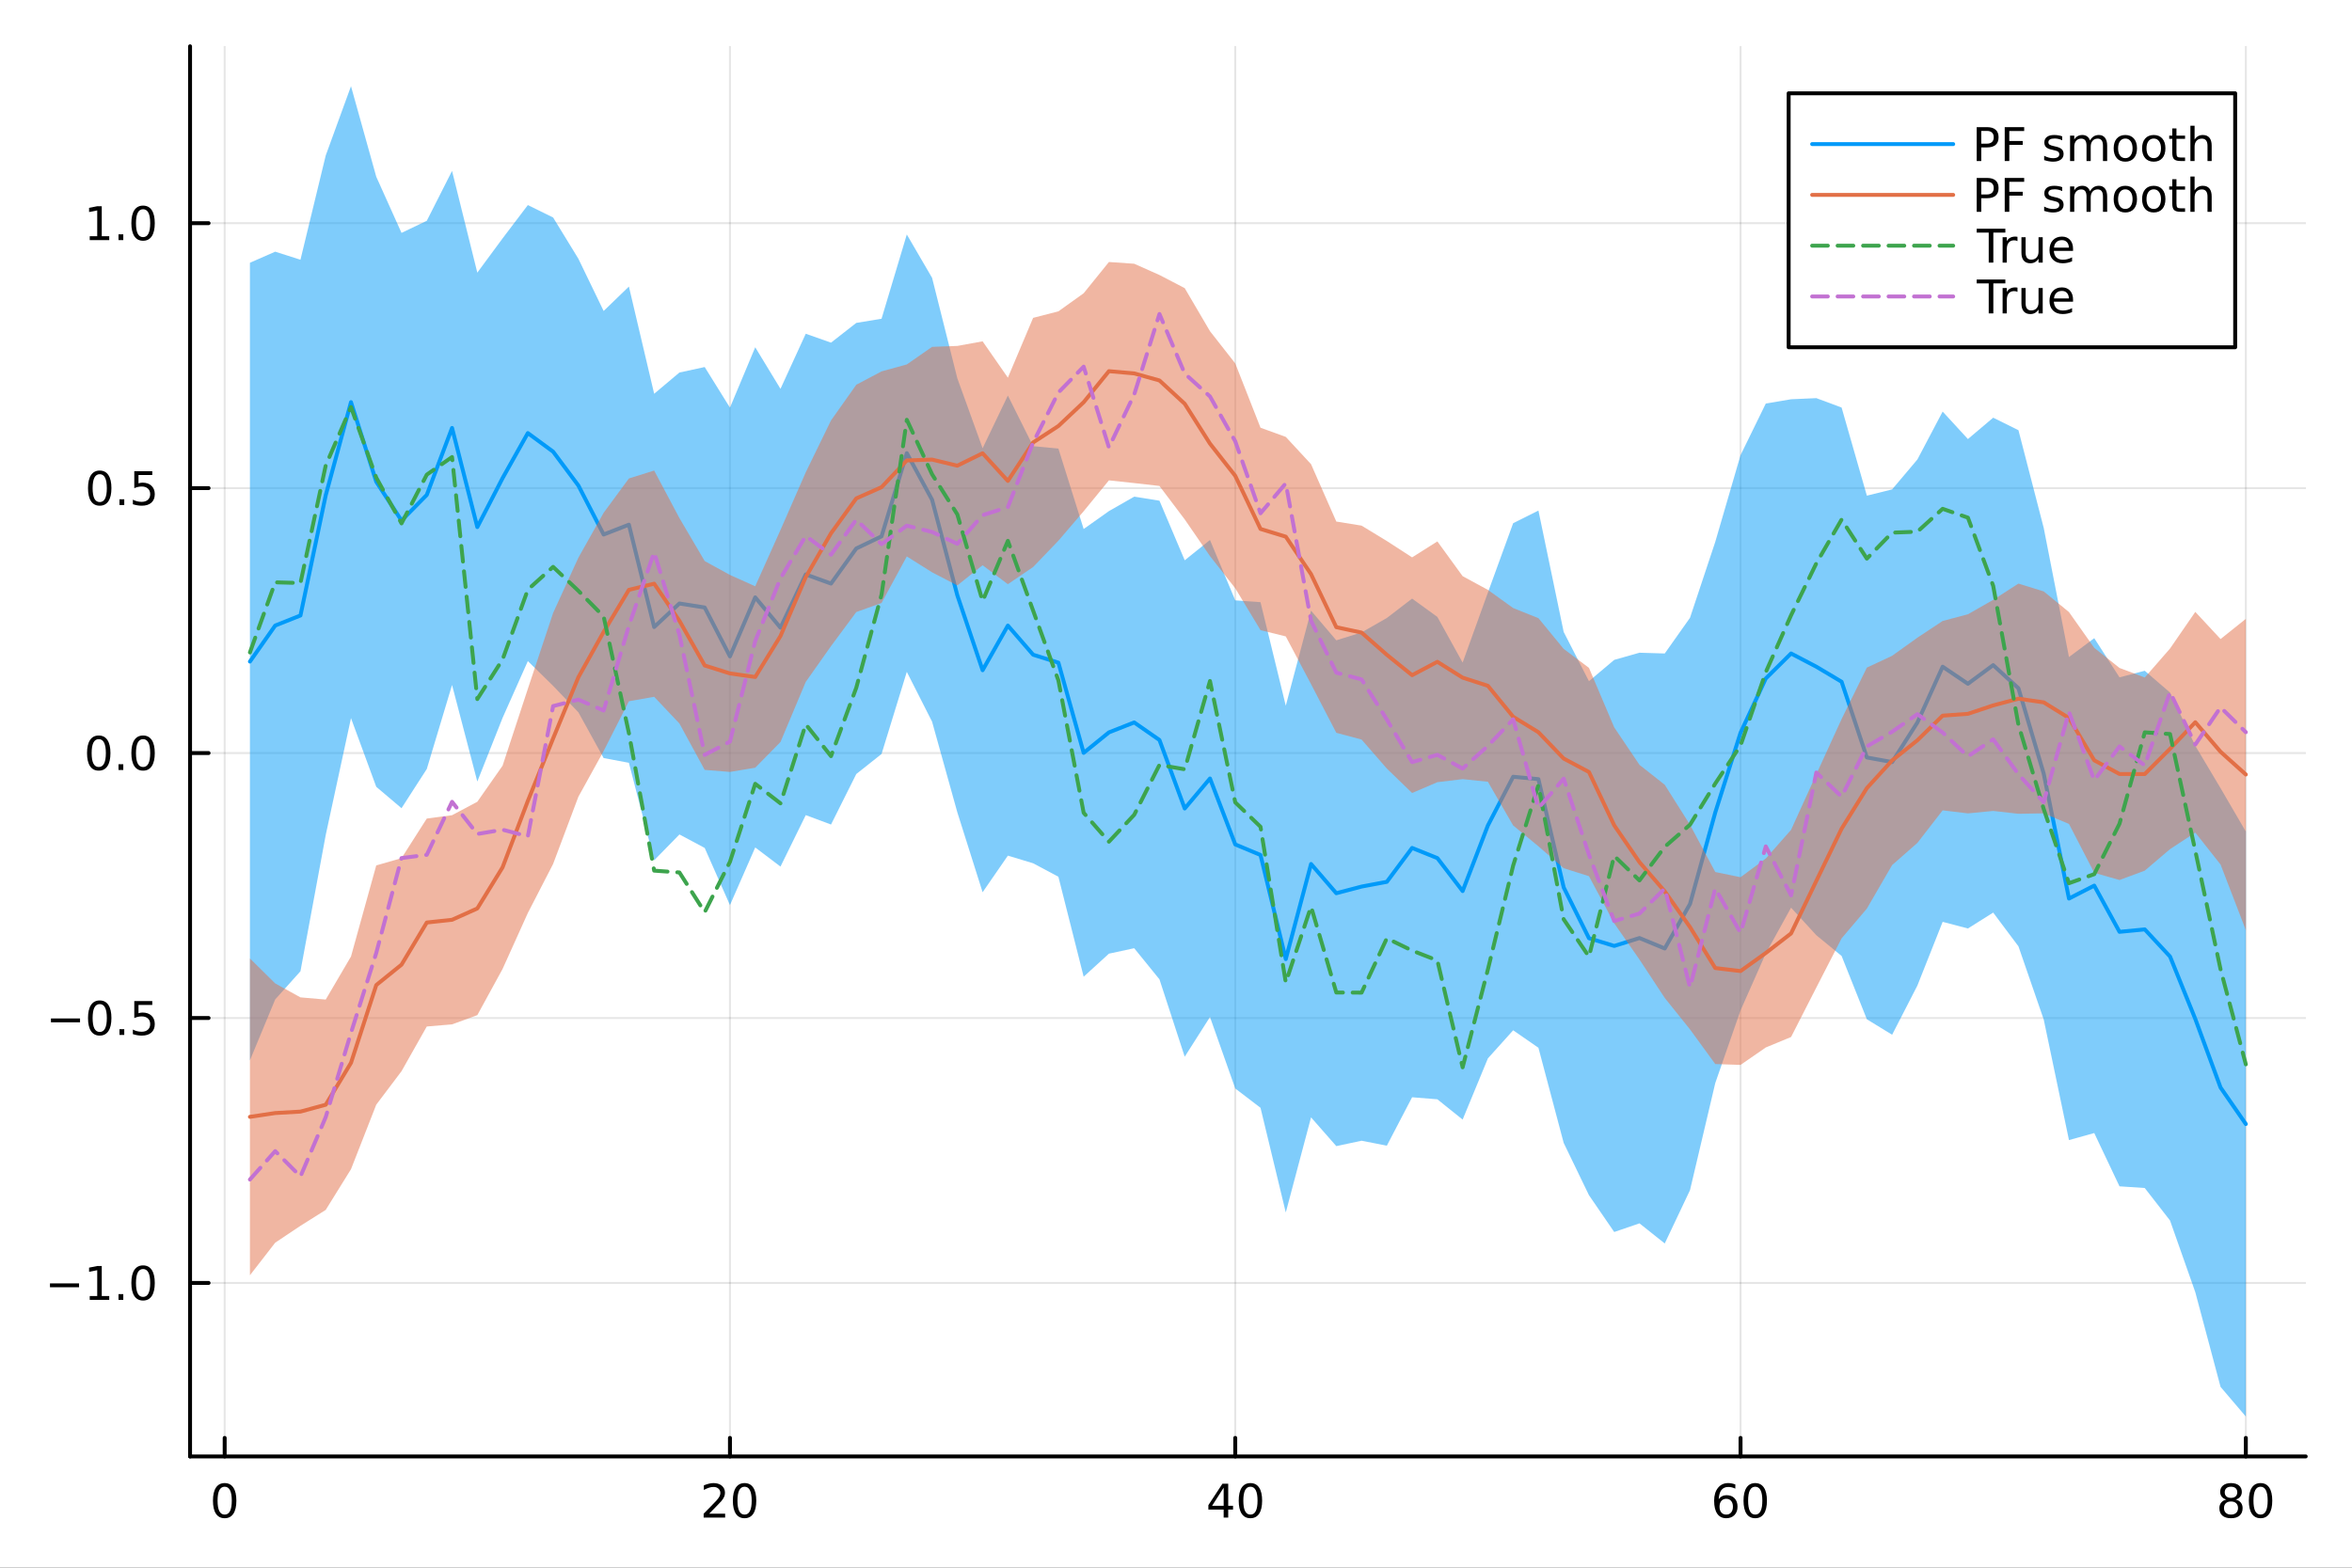 <?xml version="1.0" encoding="utf-8"?>
<svg xmlns="http://www.w3.org/2000/svg" xmlns:xlink="http://www.w3.org/1999/xlink" width="600" height="400" viewBox="0 0 2400 1600">
<rect x="0" y="0" width="2400" height="1600" fill="#333333" stroke="none"/>
<defs>
  <clipPath id="clip570">
    <rect x="0" y="0" width="2400" height="1600"/>
  </clipPath>
</defs>
<path clip-path="url(#clip570)" d="M0 1600 L2400 1600 L2400 0 L0 0  Z" fill="#ffffff" fill-rule="evenodd" fill-opacity="1"/>
<defs>
  <clipPath id="clip571">
    <rect x="480" y="0" width="1681" height="1600"/>
  </clipPath>
</defs>
<path clip-path="url(#clip570)" d="M193.936 1486.45 L2352.76 1486.45 L2352.76 47.244 L193.936 47.244  Z" fill="#ffffff" fill-rule="evenodd" fill-opacity="1"/>
<defs>
  <clipPath id="clip572">
    <rect x="193" y="47" width="2160" height="1440"/>
  </clipPath>
</defs>
<polyline clip-path="url(#clip572)" style="stroke:#000000; stroke-linecap:round; stroke-linejoin:round; stroke-width:2; stroke-opacity:0.1; fill:none" points="229.255,1486.45 229.255,47.244 "/>
<polyline clip-path="url(#clip572)" style="stroke:#000000; stroke-linecap:round; stroke-linejoin:round; stroke-width:2; stroke-opacity:0.1; fill:none" points="744.855,1486.45 744.855,47.244 "/>
<polyline clip-path="url(#clip572)" style="stroke:#000000; stroke-linecap:round; stroke-linejoin:round; stroke-width:2; stroke-opacity:0.1; fill:none" points="1260.46,1486.45 1260.46,47.244 "/>
<polyline clip-path="url(#clip572)" style="stroke:#000000; stroke-linecap:round; stroke-linejoin:round; stroke-width:2; stroke-opacity:0.1; fill:none" points="1776.06,1486.45 1776.06,47.244 "/>
<polyline clip-path="url(#clip572)" style="stroke:#000000; stroke-linecap:round; stroke-linejoin:round; stroke-width:2; stroke-opacity:0.1; fill:none" points="2291.66,1486.45 2291.66,47.244 "/>
<polyline clip-path="url(#clip572)" style="stroke:#000000; stroke-linecap:round; stroke-linejoin:round; stroke-width:2; stroke-opacity:0.1; fill:none" points="193.936,1309.39 2352.76,1309.39 "/>
<polyline clip-path="url(#clip572)" style="stroke:#000000; stroke-linecap:round; stroke-linejoin:round; stroke-width:2; stroke-opacity:0.1; fill:none" points="193.936,1038.99 2352.76,1038.99 "/>
<polyline clip-path="url(#clip572)" style="stroke:#000000; stroke-linecap:round; stroke-linejoin:round; stroke-width:2; stroke-opacity:0.1; fill:none" points="193.936,768.58 2352.76,768.58 "/>
<polyline clip-path="url(#clip572)" style="stroke:#000000; stroke-linecap:round; stroke-linejoin:round; stroke-width:2; stroke-opacity:0.1; fill:none" points="193.936,498.172 2352.76,498.172 "/>
<polyline clip-path="url(#clip572)" style="stroke:#000000; stroke-linecap:round; stroke-linejoin:round; stroke-width:2; stroke-opacity:0.1; fill:none" points="193.936,227.765 2352.76,227.765 "/>
<polyline clip-path="url(#clip570)" style="stroke:#000000; stroke-linecap:round; stroke-linejoin:round; stroke-width:4; stroke-opacity:1; fill:none" points="193.936,1486.45 2352.76,1486.45 "/>
<polyline clip-path="url(#clip570)" style="stroke:#000000; stroke-linecap:round; stroke-linejoin:round; stroke-width:4; stroke-opacity:1; fill:none" points="229.255,1486.45 229.255,1467.55 "/>
<polyline clip-path="url(#clip570)" style="stroke:#000000; stroke-linecap:round; stroke-linejoin:round; stroke-width:4; stroke-opacity:1; fill:none" points="744.855,1486.45 744.855,1467.55 "/>
<polyline clip-path="url(#clip570)" style="stroke:#000000; stroke-linecap:round; stroke-linejoin:round; stroke-width:4; stroke-opacity:1; fill:none" points="1260.46,1486.45 1260.46,1467.55 "/>
<polyline clip-path="url(#clip570)" style="stroke:#000000; stroke-linecap:round; stroke-linejoin:round; stroke-width:4; stroke-opacity:1; fill:none" points="1776.06,1486.45 1776.06,1467.55 "/>
<polyline clip-path="url(#clip570)" style="stroke:#000000; stroke-linecap:round; stroke-linejoin:round; stroke-width:4; stroke-opacity:1; fill:none" points="2291.66,1486.45 2291.66,1467.55 "/>
<path clip-path="url(#clip570)" d="M229.255 1517.37 Q225.644 1517.37 223.815 1520.93 Q222.009 1524.47 222.009 1531.6 Q222.009 1538.71 223.815 1542.27 Q225.644 1545.82 229.255 1545.82 Q232.889 1545.82 234.694 1542.27 Q236.523 1538.71 236.523 1531.6 Q236.523 1524.47 234.694 1520.93 Q232.889 1517.37 229.255 1517.37 M229.255 1513.66 Q235.065 1513.66 238.12 1518.27 Q241.199 1522.85 241.199 1531.6 Q241.199 1540.33 238.12 1544.94 Q235.065 1549.52 229.255 1549.52 Q223.444 1549.52 220.366 1544.94 Q217.31 1540.33 217.31 1531.6 Q217.31 1522.85 220.366 1518.27 Q223.444 1513.66 229.255 1513.66 Z" fill="#000000" fill-rule="nonzero" fill-opacity="1" /><path clip-path="url(#clip570)" d="M723.629 1544.91 L739.948 1544.91 L739.948 1548.85 L718.004 1548.85 L718.004 1544.91 Q720.666 1542.16 725.249 1537.53 Q729.855 1532.88 731.036 1531.53 Q733.281 1529.01 734.161 1527.27 Q735.064 1525.51 735.064 1523.82 Q735.064 1521.07 733.119 1519.33 Q731.198 1517.6 728.096 1517.6 Q725.897 1517.6 723.443 1518.36 Q721.013 1519.13 718.235 1520.68 L718.235 1515.95 Q721.059 1514.82 723.513 1514.24 Q725.967 1513.66 728.004 1513.66 Q733.374 1513.66 736.568 1516.35 Q739.763 1519.03 739.763 1523.52 Q739.763 1525.65 738.953 1527.57 Q738.166 1529.47 736.059 1532.07 Q735.48 1532.74 732.379 1535.95 Q729.277 1539.15 723.629 1544.91 Z" fill="#000000" fill-rule="nonzero" fill-opacity="1" /><path clip-path="url(#clip570)" d="M759.763 1517.37 Q756.152 1517.37 754.323 1520.93 Q752.517 1524.47 752.517 1531.6 Q752.517 1538.71 754.323 1542.27 Q756.152 1545.82 759.763 1545.82 Q763.397 1545.82 765.202 1542.27 Q767.031 1538.71 767.031 1531.6 Q767.031 1524.47 765.202 1520.93 Q763.397 1517.37 759.763 1517.37 M759.763 1513.66 Q765.573 1513.66 768.628 1518.27 Q771.707 1522.85 771.707 1531.6 Q771.707 1540.33 768.628 1544.94 Q765.573 1549.52 759.763 1549.52 Q753.952 1549.52 750.874 1544.94 Q747.818 1540.33 747.818 1531.6 Q747.818 1522.85 750.874 1518.27 Q753.952 1513.66 759.763 1513.66 Z" fill="#000000" fill-rule="nonzero" fill-opacity="1" /><path clip-path="url(#clip570)" d="M1248.63 1518.36 L1236.82 1536.81 L1248.63 1536.81 L1248.63 1518.36 M1247.4 1514.29 L1253.28 1514.29 L1253.28 1536.81 L1258.21 1536.81 L1258.21 1540.7 L1253.28 1540.7 L1253.28 1548.85 L1248.63 1548.85 L1248.63 1540.7 L1233.03 1540.7 L1233.03 1536.19 L1247.4 1514.29 Z" fill="#000000" fill-rule="nonzero" fill-opacity="1" /><path clip-path="url(#clip570)" d="M1275.94 1517.37 Q1272.33 1517.37 1270.5 1520.93 Q1268.7 1524.47 1268.7 1531.6 Q1268.7 1538.71 1270.5 1542.27 Q1272.33 1545.82 1275.94 1545.82 Q1279.58 1545.82 1281.38 1542.27 Q1283.21 1538.71 1283.21 1531.6 Q1283.21 1524.47 1281.38 1520.93 Q1279.58 1517.37 1275.94 1517.37 M1275.94 1513.66 Q1281.75 1513.66 1284.81 1518.27 Q1287.89 1522.85 1287.89 1531.6 Q1287.89 1540.33 1284.81 1544.94 Q1281.75 1549.52 1275.94 1549.52 Q1270.13 1549.52 1267.05 1544.94 Q1264 1540.33 1264 1531.6 Q1264 1522.85 1267.05 1518.27 Q1270.13 1513.66 1275.94 1513.66 Z" fill="#000000" fill-rule="nonzero" fill-opacity="1" /><path clip-path="url(#clip570)" d="M1761.46 1529.7 Q1758.31 1529.7 1756.46 1531.86 Q1754.63 1534.01 1754.63 1537.76 Q1754.63 1541.49 1756.46 1543.66 Q1758.31 1545.82 1761.46 1545.82 Q1764.61 1545.82 1766.44 1543.66 Q1768.29 1541.49 1768.29 1537.76 Q1768.29 1534.01 1766.44 1531.86 Q1764.61 1529.7 1761.46 1529.7 M1770.74 1515.05 L1770.74 1519.31 Q1768.98 1518.48 1767.18 1518.04 Q1765.4 1517.6 1763.64 1517.6 Q1759.01 1517.6 1756.55 1520.72 Q1754.12 1523.85 1753.78 1530.17 Q1755.14 1528.15 1757.2 1527.09 Q1759.26 1526 1761.74 1526 Q1766.95 1526 1769.96 1529.17 Q1772.99 1532.32 1772.99 1537.76 Q1772.99 1543.08 1769.84 1546.3 Q1766.69 1549.52 1761.46 1549.52 Q1755.47 1549.52 1752.3 1544.94 Q1749.12 1540.33 1749.12 1531.6 Q1749.12 1523.41 1753.01 1518.55 Q1756.9 1513.66 1763.45 1513.66 Q1765.21 1513.66 1766.99 1514.01 Q1768.8 1514.36 1770.74 1515.05 Z" fill="#000000" fill-rule="nonzero" fill-opacity="1" /><path clip-path="url(#clip570)" d="M1791.04 1517.37 Q1787.43 1517.37 1785.61 1520.93 Q1783.8 1524.47 1783.8 1531.6 Q1783.8 1538.71 1785.61 1542.27 Q1787.43 1545.82 1791.04 1545.82 Q1794.68 1545.82 1796.48 1542.27 Q1798.31 1538.71 1798.31 1531.6 Q1798.31 1524.47 1796.48 1520.93 Q1794.68 1517.37 1791.04 1517.37 M1791.04 1513.66 Q1796.86 1513.66 1799.91 1518.27 Q1802.99 1522.85 1802.99 1531.6 Q1802.99 1540.33 1799.91 1544.94 Q1796.86 1549.52 1791.04 1549.52 Q1785.23 1549.52 1782.16 1544.94 Q1779.1 1540.33 1779.1 1531.6 Q1779.1 1522.85 1782.16 1518.27 Q1785.23 1513.66 1791.04 1513.66 Z" fill="#000000" fill-rule="nonzero" fill-opacity="1" /><path clip-path="url(#clip570)" d="M2276.53 1532.44 Q2273.2 1532.44 2271.28 1534.22 Q2269.38 1536 2269.38 1539.13 Q2269.38 1542.25 2271.28 1544.03 Q2273.2 1545.82 2276.53 1545.82 Q2279.86 1545.82 2281.78 1544.03 Q2283.71 1542.23 2283.71 1539.13 Q2283.71 1536 2281.78 1534.22 Q2279.89 1532.44 2276.53 1532.44 M2271.85 1530.45 Q2268.84 1529.7 2267.16 1527.64 Q2265.49 1525.58 2265.49 1522.62 Q2265.49 1518.48 2268.43 1516.07 Q2271.39 1513.66 2276.53 1513.66 Q2281.69 1513.66 2284.63 1516.07 Q2287.57 1518.48 2287.57 1522.62 Q2287.57 1525.58 2285.88 1527.64 Q2284.22 1529.7 2281.23 1530.45 Q2284.61 1531.23 2286.48 1533.52 Q2288.38 1535.82 2288.38 1539.13 Q2288.38 1544.15 2285.3 1546.83 Q2282.25 1549.52 2276.53 1549.52 Q2270.81 1549.52 2267.73 1546.83 Q2264.68 1544.15 2264.68 1539.13 Q2264.68 1535.82 2266.58 1533.52 Q2268.47 1531.23 2271.85 1530.45 M2270.14 1523.06 Q2270.14 1525.75 2271.81 1527.25 Q2273.5 1528.76 2276.53 1528.76 Q2279.54 1528.76 2281.23 1527.25 Q2282.94 1525.75 2282.94 1523.06 Q2282.94 1520.38 2281.23 1518.87 Q2279.54 1517.37 2276.53 1517.37 Q2273.5 1517.37 2271.81 1518.87 Q2270.14 1520.38 2270.14 1523.06 Z" fill="#000000" fill-rule="nonzero" fill-opacity="1" /><path clip-path="url(#clip570)" d="M2306.69 1517.37 Q2303.08 1517.37 2301.25 1520.93 Q2299.45 1524.47 2299.45 1531.6 Q2299.45 1538.71 2301.25 1542.27 Q2303.08 1545.82 2306.69 1545.82 Q2310.33 1545.82 2312.13 1542.27 Q2313.96 1538.71 2313.96 1531.6 Q2313.96 1524.47 2312.13 1520.93 Q2310.33 1517.37 2306.69 1517.37 M2306.69 1513.66 Q2312.5 1513.66 2315.56 1518.27 Q2318.64 1522.85 2318.64 1531.6 Q2318.64 1540.33 2315.56 1544.94 Q2312.5 1549.52 2306.69 1549.52 Q2300.88 1549.52 2297.8 1544.94 Q2294.75 1540.33 2294.75 1531.6 Q2294.75 1522.85 2297.8 1518.27 Q2300.88 1513.66 2306.69 1513.66 Z" fill="#000000" fill-rule="nonzero" fill-opacity="1" /><polyline clip-path="url(#clip570)" style="stroke:#000000; stroke-linecap:round; stroke-linejoin:round; stroke-width:4; stroke-opacity:1; fill:none" points="193.936,1486.45 193.936,47.244 "/>
<polyline clip-path="url(#clip570)" style="stroke:#000000; stroke-linecap:round; stroke-linejoin:round; stroke-width:4; stroke-opacity:1; fill:none" points="193.936,1309.39 212.834,1309.39 "/>
<polyline clip-path="url(#clip570)" style="stroke:#000000; stroke-linecap:round; stroke-linejoin:round; stroke-width:4; stroke-opacity:1; fill:none" points="193.936,1038.99 212.834,1038.99 "/>
<polyline clip-path="url(#clip570)" style="stroke:#000000; stroke-linecap:round; stroke-linejoin:round; stroke-width:4; stroke-opacity:1; fill:none" points="193.936,768.58 212.834,768.58 "/>
<polyline clip-path="url(#clip570)" style="stroke:#000000; stroke-linecap:round; stroke-linejoin:round; stroke-width:4; stroke-opacity:1; fill:none" points="193.936,498.172 212.834,498.172 "/>
<polyline clip-path="url(#clip570)" style="stroke:#000000; stroke-linecap:round; stroke-linejoin:round; stroke-width:4; stroke-opacity:1; fill:none" points="193.936,227.765 212.834,227.765 "/>
<path clip-path="url(#clip570)" d="M50.992 1309.85 L80.668 1309.85 L80.668 1313.78 L50.992 1313.78 L50.992 1309.85 Z" fill="#000000" fill-rule="nonzero" fill-opacity="1" /><path clip-path="url(#clip570)" d="M91.571 1322.74 L99.21 1322.74 L99.21 1296.37 L90.899 1298.04 L90.899 1293.78 L99.163 1292.11 L103.839 1292.11 L103.839 1322.74 L111.478 1322.74 L111.478 1326.67 L91.571 1326.67 L91.571 1322.74 Z" fill="#000000" fill-rule="nonzero" fill-opacity="1" /><path clip-path="url(#clip570)" d="M120.922 1320.79 L125.807 1320.79 L125.807 1326.67 L120.922 1326.67 L120.922 1320.79 Z" fill="#000000" fill-rule="nonzero" fill-opacity="1" /><path clip-path="url(#clip570)" d="M145.992 1295.19 Q142.381 1295.19 140.552 1298.76 Q138.746 1302.3 138.746 1309.43 Q138.746 1316.54 140.552 1320.1 Q142.381 1323.64 145.992 1323.64 Q149.626 1323.64 151.431 1320.1 Q153.26 1316.54 153.26 1309.43 Q153.26 1302.3 151.431 1298.76 Q149.626 1295.19 145.992 1295.19 M145.992 1291.49 Q151.802 1291.49 154.857 1296.1 Q157.936 1300.68 157.936 1309.43 Q157.936 1318.16 154.857 1322.76 Q151.802 1327.35 145.992 1327.35 Q140.181 1327.35 137.103 1322.76 Q134.047 1318.16 134.047 1309.43 Q134.047 1300.68 137.103 1296.1 Q140.181 1291.49 145.992 1291.49 Z" fill="#000000" fill-rule="nonzero" fill-opacity="1" /><path clip-path="url(#clip570)" d="M51.987 1039.44 L81.663 1039.44 L81.663 1043.37 L51.987 1043.37 L51.987 1039.44 Z" fill="#000000" fill-rule="nonzero" fill-opacity="1" /><path clip-path="url(#clip570)" d="M101.756 1024.79 Q98.145 1024.79 96.316 1028.35 Q94.51 1031.89 94.51 1039.02 Q94.51 1046.13 96.316 1049.69 Q98.145 1053.23 101.756 1053.23 Q105.39 1053.23 107.196 1049.69 Q109.024 1046.13 109.024 1039.02 Q109.024 1031.89 107.196 1028.35 Q105.39 1024.79 101.756 1024.79 M101.756 1021.08 Q107.566 1021.08 110.621 1025.69 Q113.7 1030.27 113.7 1039.02 Q113.7 1047.75 110.621 1052.36 Q107.566 1056.94 101.756 1056.94 Q95.946 1056.94 92.867 1052.36 Q89.811 1047.75 89.811 1039.02 Q89.811 1030.27 92.867 1025.69 Q95.946 1021.08 101.756 1021.08 Z" fill="#000000" fill-rule="nonzero" fill-opacity="1" /><path clip-path="url(#clip570)" d="M121.918 1050.39 L126.802 1050.39 L126.802 1056.27 L121.918 1056.27 L121.918 1050.39 Z" fill="#000000" fill-rule="nonzero" fill-opacity="1" /><path clip-path="url(#clip570)" d="M137.033 1021.71 L155.39 1021.71 L155.39 1025.64 L141.316 1025.64 L141.316 1034.11 Q142.334 1033.77 143.353 1033.61 Q144.371 1033.42 145.39 1033.42 Q151.177 1033.42 154.556 1036.59 Q157.936 1039.76 157.936 1045.18 Q157.936 1050.76 154.464 1053.86 Q150.992 1056.94 144.672 1056.94 Q142.496 1056.94 140.228 1056.57 Q137.982 1056.2 135.575 1055.46 L135.575 1050.76 Q137.658 1051.89 139.881 1052.45 Q142.103 1053 144.58 1053 Q148.584 1053 150.922 1050.9 Q153.26 1048.79 153.26 1045.18 Q153.26 1041.57 150.922 1039.46 Q148.584 1037.36 144.58 1037.36 Q142.705 1037.36 140.83 1037.77 Q138.978 1038.19 137.033 1039.07 L137.033 1021.71 Z" fill="#000000" fill-rule="nonzero" fill-opacity="1" /><path clip-path="url(#clip570)" d="M100.76 754.378 Q97.149 754.378 95.321 757.943 Q93.515 761.485 93.515 768.614 Q93.515 775.721 95.321 779.286 Q97.149 782.827 100.76 782.827 Q104.395 782.827 106.2 779.286 Q108.029 775.721 108.029 768.614 Q108.029 761.485 106.2 757.943 Q104.395 754.378 100.76 754.378 M100.76 750.675 Q106.571 750.675 109.626 755.281 Q112.705 759.864 112.705 768.614 Q112.705 777.341 109.626 781.948 Q106.571 786.531 100.76 786.531 Q94.95 786.531 91.871 781.948 Q88.816 777.341 88.816 768.614 Q88.816 759.864 91.871 755.281 Q94.95 750.675 100.76 750.675 Z" fill="#000000" fill-rule="nonzero" fill-opacity="1" /><path clip-path="url(#clip570)" d="M120.922 779.98 L125.807 779.98 L125.807 785.86 L120.922 785.86 L120.922 779.98 Z" fill="#000000" fill-rule="nonzero" fill-opacity="1" /><path clip-path="url(#clip570)" d="M145.992 754.378 Q142.381 754.378 140.552 757.943 Q138.746 761.485 138.746 768.614 Q138.746 775.721 140.552 779.286 Q142.381 782.827 145.992 782.827 Q149.626 782.827 151.431 779.286 Q153.26 775.721 153.26 768.614 Q153.26 761.485 151.431 757.943 Q149.626 754.378 145.992 754.378 M145.992 750.675 Q151.802 750.675 154.857 755.281 Q157.936 759.864 157.936 768.614 Q157.936 777.341 154.857 781.948 Q151.802 786.531 145.992 786.531 Q140.181 786.531 137.103 781.948 Q134.047 777.341 134.047 768.614 Q134.047 759.864 137.103 755.281 Q140.181 750.675 145.992 750.675 Z" fill="#000000" fill-rule="nonzero" fill-opacity="1" /><path clip-path="url(#clip570)" d="M101.756 483.971 Q98.145 483.971 96.316 487.536 Q94.51 491.078 94.51 498.207 Q94.51 505.314 96.316 508.878 Q98.145 512.42 101.756 512.42 Q105.39 512.42 107.196 508.878 Q109.024 505.314 109.024 498.207 Q109.024 491.078 107.196 487.536 Q105.39 483.971 101.756 483.971 M101.756 480.267 Q107.566 480.267 110.621 484.874 Q113.7 489.457 113.7 498.207 Q113.7 506.934 110.621 511.54 Q107.566 516.124 101.756 516.124 Q95.946 516.124 92.867 511.54 Q89.811 506.934 89.811 498.207 Q89.811 489.457 92.867 484.874 Q95.946 480.267 101.756 480.267 Z" fill="#000000" fill-rule="nonzero" fill-opacity="1" /><path clip-path="url(#clip570)" d="M121.918 509.573 L126.802 509.573 L126.802 515.452 L121.918 515.452 L121.918 509.573 Z" fill="#000000" fill-rule="nonzero" fill-opacity="1" /><path clip-path="url(#clip570)" d="M137.033 480.892 L155.39 480.892 L155.39 484.828 L141.316 484.828 L141.316 493.3 Q142.334 492.953 143.353 492.79 Q144.371 492.605 145.39 492.605 Q151.177 492.605 154.556 495.777 Q157.936 498.948 157.936 504.364 Q157.936 509.943 154.464 513.045 Q150.992 516.124 144.672 516.124 Q142.496 516.124 140.228 515.753 Q137.982 515.383 135.575 514.642 L135.575 509.943 Q137.658 511.077 139.881 511.633 Q142.103 512.189 144.58 512.189 Q148.584 512.189 150.922 510.082 Q153.26 507.976 153.26 504.364 Q153.26 500.753 150.922 498.647 Q148.584 496.54 144.58 496.54 Q142.705 496.54 140.83 496.957 Q138.978 497.374 137.033 498.253 L137.033 480.892 Z" fill="#000000" fill-rule="nonzero" fill-opacity="1" /><path clip-path="url(#clip570)" d="M91.571 241.11 L99.21 241.11 L99.21 214.744 L90.899 216.411 L90.899 212.152 L99.163 210.485 L103.839 210.485 L103.839 241.11 L111.478 241.11 L111.478 245.045 L91.571 245.045 L91.571 241.11 Z" fill="#000000" fill-rule="nonzero" fill-opacity="1" /><path clip-path="url(#clip570)" d="M120.922 239.165 L125.807 239.165 L125.807 245.045 L120.922 245.045 L120.922 239.165 Z" fill="#000000" fill-rule="nonzero" fill-opacity="1" /><path clip-path="url(#clip570)" d="M145.992 213.564 Q142.381 213.564 140.552 217.129 Q138.746 220.67 138.746 227.8 Q138.746 234.906 140.552 238.471 Q142.381 242.013 145.992 242.013 Q149.626 242.013 151.431 238.471 Q153.26 234.906 153.26 227.8 Q153.26 220.67 151.431 217.129 Q149.626 213.564 145.992 213.564 M145.992 209.86 Q151.802 209.86 154.857 214.467 Q157.936 219.05 157.936 227.8 Q157.936 236.527 154.857 241.133 Q151.802 245.716 145.992 245.716 Q140.181 245.716 137.103 241.133 Q134.047 236.527 134.047 227.8 Q134.047 219.05 137.103 214.467 Q140.181 209.86 145.992 209.86 Z" fill="#000000" fill-rule="nonzero" fill-opacity="1" /><path clip-path="url(#clip572)" d="M255.035 1082.21 L280.815 1020.04 L306.595 991.26 L332.375 852.208 L358.155 732.922 L383.935 803.022 L409.715 824.848 L435.495 784.837 L461.275 699.093 L487.055 797.635 L512.835 732.649 L538.615 674.721 L564.395 699.972 L590.175 726.979 L615.955 773.689 L641.735 778.519 L667.515 878.037 L693.295 851.659 L719.075 865.417 L744.855 923.783 L770.635 864.915 L796.415 884.43 L822.195 831.919 L847.975 841.522 L873.755 789.976 L899.535 769.522 L925.316 685.688 L951.096 736.528 L976.876 829.079 L1002.66 910.622 L1028.44 873.275 L1054.22 881.06 L1080 894.833 L1105.78 996.825 L1131.56 973.323 L1157.34 967.75 L1183.12 999.506 L1208.9 1078.49 L1234.68 1037.96 L1260.46 1110.91 L1286.24 1130.62 L1312.02 1237.46 L1337.8 1140.39 L1363.58 1169.75 L1389.36 1164.24 L1415.14 1169.29 L1440.92 1119.88 L1466.7 1121.95 L1492.48 1142.66 L1518.26 1080.2 L1544.04 1051.52 L1569.82 1069.35 L1595.6 1166.45 L1621.38 1219.8 L1647.16 1257.39 L1672.94 1248.57 L1698.72 1269.1 L1724.5 1214.65 L1750.28 1105.36 L1776.06 1031.24 L1801.84 973.047 L1827.62 926.401 L1853.4 954.516 L1879.18 975.654 L1904.96 1040.28 L1930.74 1056.06 L1956.52 1005.86 L1982.3 940.84 L2008.08 947.629 L2033.86 931.386 L2059.64 965.832 L2085.42 1040.46 L2111.2 1163.58 L2136.98 1156.39 L2162.76 1210.78 L2188.54 1212.52 L2214.32 1245.66 L2240.1 1318.8 L2265.88 1415.48 L2291.66 1445.72 L2291.66 848.662 L2265.88 804.428 L2240.1 761.15 L2214.32 706.81 L2188.54 684.591 L2162.76 691.305 L2136.98 651.336 L2111.2 670.589 L2085.42 538.758 L2059.64 439.064 L2033.86 426.292 L2008.08 448.103 L1982.3 420.057 L1956.52 468.951 L1930.74 499.48 L1904.96 505.889 L1879.18 415.945 L1853.4 406.348 L1827.62 407.498 L1801.84 411.848 L1776.06 464.553 L1750.28 553.015 L1724.5 630.511 L1698.72 666.954 L1672.94 666.168 L1647.16 673.492 L1621.38 695.226 L1595.6 644.988 L1569.82 521.087 L1544.04 533.981 L1518.26 604.765 L1492.48 676.22 L1466.7 629.619 L1440.92 610.927 L1415.14 630.718 L1389.36 645.461 L1363.58 653.52 L1337.8 623.223 L1312.02 720.272 L1286.24 614.597 L1260.46 612.736 L1234.68 551.111 L1208.9 571.837 L1183.12 511.024 L1157.34 506.902 L1131.56 521.644 L1105.78 539.923 L1080 457.81 L1054.22 455.375 L1028.44 403.682 L1002.66 457.47 L976.876 386.12 L951.096 283.561 L925.316 239.321 L899.535 325.297 L873.755 329.57 L847.975 349.712 L822.195 340.624 L796.415 396.866 L770.635 354.439 L744.855 416.055 L719.075 374.609 L693.295 380.197 L667.515 401.875 L641.735 292.462 L615.955 317.394 L590.175 264.054 L564.395 221.97 L538.615 209.309 L512.835 243.304 L487.055 278.268 L461.275 174.438 L435.495 225.351 L409.715 237.694 L383.935 180.373 L358.155 87.976 L332.375 158.692 L306.595 265.091 L280.815 256.86 L255.035 268.186  Z" fill="#009af9" fill-rule="evenodd" fill-opacity="0.5"/>
<polyline clip-path="url(#clip572)" style="stroke:#009af9; stroke-linecap:round; stroke-linejoin:round; stroke-width:4; stroke-opacity:1; fill:none" points="255.035,675.199 280.815,638.448 306.595,628.176 332.375,505.45 358.155,410.449 383.935,491.697 409.715,531.271 435.495,505.094 461.275,436.766 487.055,537.952 512.835,487.976 538.615,442.015 564.395,460.971 590.175,495.516 615.955,545.542 641.735,535.491 667.515,639.956 693.295,615.928 719.075,620.013 744.855,669.919 770.635,609.677 796.415,640.648 822.195,586.272 847.975,595.617 873.755,559.773 899.535,547.41 925.316,462.504 951.096,510.044 976.876,607.6 1002.66,684.046 1028.44,638.479 1054.22,668.217 1080,676.321 1105.78,768.374 1131.56,747.483 1157.34,737.326 1183.12,755.265 1208.9,825.164 1234.68,794.535 1260.46,861.821 1286.24,872.607 1312.02,978.868 1337.8,881.805 1363.58,911.636 1389.36,904.852 1415.14,900.005 1440.92,865.406 1466.7,875.785 1492.48,909.438 1518.26,842.482 1544.04,792.752 1569.82,795.218 1595.6,905.719 1621.38,957.513 1647.16,965.439 1672.94,957.371 1698.72,968.028 1724.5,922.582 1750.28,829.19 1776.06,747.895 1801.84,692.447 1827.62,666.95 1853.4,680.432 1879.18,695.799 1904.96,773.083 1930.74,777.771 1956.52,737.404 1982.3,680.449 2008.08,697.866 2033.86,678.839 2059.64,702.448 2085.42,789.607 2111.2,917.084 2136.98,903.865 2162.76,951.042 2188.54,948.555 2214.32,976.233 2240.1,1039.97 2265.88,1109.95 2291.66,1147.19 "/>
<path clip-path="url(#clip572)" d="M255.035 1301.54 L280.815 1268.29 L306.595 1251.07 L332.375 1234.83 L358.155 1193.31 L383.935 1127.45 L409.715 1093.28 L435.495 1047.65 L461.275 1045.48 L487.055 1036.07 L512.835 988.914 L538.615 931.805 L564.395 881.756 L590.175 813.182 L615.955 766.519 L641.735 715.701 L667.515 711.159 L693.295 738.425 L719.075 785.756 L744.855 787.835 L770.635 783.538 L796.415 757.285 L822.195 695.943 L847.975 659.432 L873.755 624.652 L899.535 615.42 L925.316 567.891 L951.096 584.113 L976.876 597.488 L1002.66 576.881 L1028.44 596.22 L1054.22 578.714 L1080 551.844 L1105.78 521.755 L1131.56 490.258 L1157.34 493.028 L1183.12 495.966 L1208.9 530.111 L1234.68 567.567 L1260.46 600.39 L1286.24 643.138 L1312.02 649.535 L1337.8 698.24 L1363.58 747.924 L1389.36 754.809 L1415.14 784.4 L1440.92 809.333 L1466.7 798.302 L1492.48 795.198 L1518.26 797.878 L1544.04 842.488 L1569.82 863.758 L1595.6 886.086 L1621.38 894.242 L1647.16 942.34 L1672.94 979.34 L1698.72 1018.5 L1724.5 1050.62 L1750.28 1085.99 L1776.06 1086.86 L1801.84 1069.05 L1827.62 1058.37 L1853.4 1007.88 L1879.18 957.694 L1904.96 927.329 L1930.74 882.898 L1956.52 860.27 L1982.3 827.053 L2008.08 830.152 L2033.86 827.649 L2059.64 830.561 L2085.42 830.106 L2111.2 840.91 L2136.98 890.788 L2162.76 898.159 L2188.54 888.584 L2214.32 866.632 L2240.1 849.749 L2265.88 882.342 L2291.66 949.278 L2291.66 631.635 L2265.88 652.227 L2240.1 624.495 L2214.32 661.909 L2188.54 691.468 L2162.76 681.705 L2136.98 661.212 L2111.2 624.681 L2085.42 603.593 L2059.64 595.62 L2033.86 612.221 L2008.08 626.941 L1982.3 633.764 L1956.52 650.837 L1930.74 669.306 L1904.96 681.352 L1879.18 733.895 L1853.4 790.22 L1827.62 846.95 L1801.84 876.193 L1776.06 895.31 L1750.28 890.008 L1724.5 841.81 L1698.72 800.964 L1672.94 780.596 L1647.16 742.365 L1621.38 681.609 L1595.6 662.285 L1569.82 630.893 L1544.04 620.572 L1518.26 602.014 L1492.48 588.04 L1466.7 552.573 L1440.92 568.86 L1415.14 552.165 L1389.36 536.459 L1363.58 532.304 L1337.8 473.753 L1312.02 445.906 L1286.24 436.544 L1260.46 370.893 L1234.68 338.018 L1208.9 294.075 L1183.12 280.662 L1157.34 269.176 L1131.56 267.403 L1105.78 299.295 L1080 317.752 L1054.22 324.406 L1028.44 385.457 L1002.66 348.363 L976.876 353.06 L951.096 354.012 L925.316 371.956 L899.535 379.038 L873.755 392.676 L847.975 429.098 L822.195 482.029 L796.415 540.895 L770.635 598.349 L744.855 586.804 L719.075 572.621 L693.295 528.772 L667.515 480.256 L641.735 488.317 L615.955 523.365 L590.175 569.216 L564.395 625.625 L538.615 703.06 L512.835 781.477 L487.055 818.295 L461.275 832.015 L435.495 835.413 L409.715 875.832 L383.935 883.264 L358.155 976.217 L332.375 1020.16 L306.595 1017.94 L280.815 1003.69 L255.035 978.204  Z" fill="#e26f46" fill-rule="evenodd" fill-opacity="0.5"/>
<polyline clip-path="url(#clip572)" style="stroke:#e26f46; stroke-linecap:round; stroke-linejoin:round; stroke-width:4; stroke-opacity:1; fill:none" points="255.035,1139.87 280.815,1135.99 306.595,1134.51 332.375,1127.5 358.155,1084.76 383.935,1005.36 409.715,984.554 435.495,941.532 461.275,938.747 487.055,927.182 512.835,885.195 538.615,817.433 564.395,753.691 590.175,691.199 615.955,644.942 641.735,602.009 667.515,595.708 693.295,633.599 719.075,679.188 744.855,687.32 770.635,690.943 796.415,649.09 822.195,588.986 847.975,544.265 873.755,508.664 899.535,497.229 925.316,469.924 951.096,469.062 976.876,475.274 1002.66,462.622 1028.44,490.839 1054.22,451.56 1080,434.798 1105.78,410.525 1131.56,378.83 1157.34,381.102 1183.12,388.314 1208.9,412.093 1234.68,452.793 1260.46,485.642 1286.24,539.841 1312.02,547.721 1337.8,585.997 1363.58,640.114 1389.36,645.634 1415.14,668.282 1440.92,689.097 1466.7,675.438 1492.48,691.619 1518.26,699.946 1544.04,731.53 1569.82,747.325 1595.6,774.186 1621.38,787.925 1647.16,842.353 1672.94,879.968 1698.72,909.734 1724.5,946.213 1750.28,987.999 1776.06,991.083 1801.84,972.62 1827.62,952.661 1853.4,899.049 1879.18,845.794 1904.96,804.34 1930.74,776.102 1956.52,755.553 1982.3,730.409 2008.08,728.546 2033.86,719.935 2059.64,713.091 2085.42,716.849 2111.2,732.795 2136.98,776 2162.76,789.932 2188.54,790.026 2214.32,764.27 2240.1,737.122 2265.88,767.284 2291.66,790.457 "/>
<polyline clip-path="url(#clip572)" style="stroke:#3da44d; stroke-linecap:round; stroke-linejoin:round; stroke-width:4; stroke-opacity:1; fill:none" stroke-dasharray="16, 10" points="255.035,665.864 280.815,594.318 306.595,595.035 332.375,475.05 358.155,415.483 383.935,487.468 409.715,534.187 435.495,484.441 461.275,466.457 487.055,713.487 512.835,673.054 538.615,601.834 564.395,578.556 590.175,602.966 615.955,629.184 641.735,748.182 667.515,888.592 693.295,890.433 719.075,930.966 744.855,879.578 770.635,799.956 796.415,819.914 822.195,739.26 847.975,771.734 873.755,701.885 899.535,606.91 925.316,428.438 951.096,484.065 976.876,525.01 1002.66,613.516 1028.44,551.983 1054.22,623.257 1080,694.466 1105.78,829.548 1131.56,859.053 1157.34,831.611 1183.12,780.664 1208.9,785.141 1234.68,695.027 1260.46,818.911 1286.24,843.803 1312.02,1002.73 1337.8,925.242 1363.58,1012.96 1389.36,1013.09 1415.14,957.615 1440.92,970.162 1466.7,980.24 1492.48,1089.32 1518.26,989.425 1544.04,883.43 1569.82,801.348 1595.6,938.275 1621.38,976.319 1647.16,873.543 1672.94,898.553 1698.72,864.269 1724.5,841.718 1750.28,799.691 1776.06,760.824 1801.84,685.92 1827.62,627.932 1853.4,574.939 1879.18,530.263 1904.96,570.138 1930.74,543.615 1956.52,542.643 1982.3,519.299 2008.08,528.317 2033.86,597.881 2059.64,739.745 2085.42,825.701 2111.2,901.419 2136.98,892.196 2162.76,840.676 2188.54,747.435 2214.32,749.175 2240.1,868.371 2265.88,989.371 2291.66,1086.26 "/>
<polyline clip-path="url(#clip572)" style="stroke:#c271d2; stroke-linecap:round; stroke-linejoin:round; stroke-width:4; stroke-opacity:1; fill:none" stroke-dasharray="16, 10" points="255.035,1203.84 280.815,1174.83 306.595,1200.7 332.375,1140.12 358.155,1054.14 383.935,972.576 409.715,875.768 435.495,872.444 461.275,818.332 487.055,851.183 512.835,846.792 538.615,853.535 564.395,720.648 590.175,714.047 615.955,725.163 641.735,638.721 667.515,563.601 693.295,647.932 719.075,770.47 744.855,756.911 770.635,654.299 796.415,590.27 822.195,546.978 847.975,566.137 873.755,530.355 899.535,555.4 925.316,536.498 951.096,542.897 976.876,555.021 1002.66,525.773 1028.44,517.589 1054.22,451.651 1080,400.568 1105.78,374.217 1131.56,456.572 1157.34,402.632 1183.12,320.466 1208.9,381.26 1234.68,404.621 1260.46,450.37 1286.24,523.854 1312.02,493.297 1337.8,633.509 1363.58,686.529 1389.36,693.4 1415.14,734.373 1440.92,777.856 1466.7,770.364 1492.48,784.413 1518.26,761.314 1544.04,734.154 1569.82,824.803 1595.6,794.692 1621.38,872.318 1647.16,940.047 1672.94,932.366 1698.72,906.865 1724.5,1007.7 1750.28,906.759 1776.06,952.087 1801.84,863.857 1827.62,913.843 1853.4,788.431 1879.18,813.076 1904.96,761.823 1930.74,746.814 1956.52,728.896 1982.3,747.625 2008.08,772 2033.86,754.564 2059.64,790.197 2085.42,818.646 2111.2,726.419 2136.98,796.354 2162.76,761.838 2188.54,781.215 2214.32,706.322 2240.1,759.926 2265.88,721.902 2291.66,747.262 "/>
<path clip-path="url(#clip570)" d="M1825.15 354.418 L2280.8 354.418 L2280.8 95.218 L1825.15 95.218  Z" fill="#ffffff" fill-rule="evenodd" fill-opacity="1"/>
<polyline clip-path="url(#clip570)" style="stroke:#000000; stroke-linecap:round; stroke-linejoin:round; stroke-width:4; stroke-opacity:1; fill:none" points="1825.15,354.418 2280.8,354.418 2280.8,95.218 1825.15,95.218 1825.15,354.418 "/>
<polyline clip-path="url(#clip570)" style="stroke:#009af9; stroke-linecap:round; stroke-linejoin:round; stroke-width:4; stroke-opacity:1; fill:none" points="1849.13,147.058 1993.05,147.058 "/>
<path clip-path="url(#clip570)" d="M2021.72 133.62 L2021.72 146.606 L2027.6 146.606 Q2030.86 146.606 2032.64 144.916 Q2034.43 143.227 2034.43 140.102 Q2034.43 137 2032.64 135.31 Q2030.86 133.62 2027.6 133.62 L2021.72 133.62 M2017.04 129.778 L2027.6 129.778 Q2033.41 129.778 2036.37 132.416 Q2039.36 135.032 2039.36 140.102 Q2039.36 145.217 2036.37 147.833 Q2033.41 150.449 2027.6 150.449 L2021.72 150.449 L2021.72 164.338 L2017.04 164.338 L2017.04 129.778 Z" fill="#000000" fill-rule="nonzero" fill-opacity="1" /><path clip-path="url(#clip570)" d="M2045.63 129.778 L2065.49 129.778 L2065.49 133.713 L2050.3 133.713 L2050.3 143.898 L2064.01 143.898 L2064.01 147.833 L2050.3 147.833 L2050.3 164.338 L2045.63 164.338 L2045.63 129.778 Z" fill="#000000" fill-rule="nonzero" fill-opacity="1" /><path clip-path="url(#clip570)" d="M2104.31 139.176 L2104.31 143.203 Q2102.5 142.277 2100.56 141.815 Q2098.61 141.352 2096.53 141.352 Q2093.36 141.352 2091.76 142.324 Q2090.19 143.296 2090.19 145.24 Q2090.19 146.722 2091.32 147.578 Q2092.46 148.412 2095.88 149.176 L2097.34 149.5 Q2101.88 150.472 2103.78 152.254 Q2105.7 154.014 2105.7 157.185 Q2105.7 160.796 2102.83 162.902 Q2099.98 165.009 2094.98 165.009 Q2092.9 165.009 2090.63 164.592 Q2088.38 164.199 2085.88 163.388 L2085.88 158.99 Q2088.24 160.217 2090.54 160.842 Q2092.83 161.444 2095.07 161.444 Q2098.08 161.444 2099.7 160.426 Q2101.32 159.384 2101.32 157.509 Q2101.32 155.773 2100.14 154.847 Q2098.99 153.921 2095.03 153.064 L2093.55 152.717 Q2089.59 151.884 2087.83 150.171 Q2086.07 148.435 2086.07 145.426 Q2086.07 141.768 2088.66 139.778 Q2091.25 137.787 2096.02 137.787 Q2098.38 137.787 2100.47 138.134 Q2102.55 138.481 2104.31 139.176 Z" fill="#000000" fill-rule="nonzero" fill-opacity="1" /><path clip-path="url(#clip570)" d="M2132.67 143.389 Q2134.26 140.518 2136.48 139.153 Q2138.71 137.787 2141.72 137.787 Q2145.77 137.787 2147.97 140.634 Q2150.17 143.458 2150.17 148.689 L2150.17 164.338 L2145.88 164.338 L2145.88 148.828 Q2145.88 145.102 2144.56 143.296 Q2143.24 141.49 2140.54 141.49 Q2137.23 141.49 2135.3 143.69 Q2133.38 145.889 2133.38 149.685 L2133.38 164.338 L2129.1 164.338 L2129.1 148.828 Q2129.1 145.078 2127.78 143.296 Q2126.46 141.49 2123.71 141.49 Q2120.44 141.49 2118.52 143.713 Q2116.6 145.912 2116.6 149.685 L2116.6 164.338 L2112.32 164.338 L2112.32 138.412 L2116.6 138.412 L2116.6 142.44 Q2118.06 140.055 2120.1 138.921 Q2122.13 137.787 2124.93 137.787 Q2127.76 137.787 2129.73 139.222 Q2131.72 140.657 2132.67 143.389 Z" fill="#000000" fill-rule="nonzero" fill-opacity="1" /><path clip-path="url(#clip570)" d="M2168.71 141.398 Q2165.28 141.398 2163.29 144.083 Q2161.3 146.745 2161.3 151.398 Q2161.3 156.051 2163.27 158.736 Q2165.26 161.398 2168.71 161.398 Q2172.11 161.398 2174.1 158.713 Q2176.09 156.027 2176.09 151.398 Q2176.09 146.791 2174.1 144.106 Q2172.11 141.398 2168.71 141.398 M2168.71 137.787 Q2174.26 137.787 2177.43 141.398 Q2180.61 145.009 2180.61 151.398 Q2180.61 157.764 2177.43 161.398 Q2174.26 165.009 2168.71 165.009 Q2163.13 165.009 2159.96 161.398 Q2156.81 157.764 2156.81 151.398 Q2156.81 145.009 2159.96 141.398 Q2163.13 137.787 2168.71 137.787 Z" fill="#000000" fill-rule="nonzero" fill-opacity="1" /><path clip-path="url(#clip570)" d="M2197.71 141.398 Q2194.29 141.398 2192.29 144.083 Q2190.3 146.745 2190.3 151.398 Q2190.3 156.051 2192.27 158.736 Q2194.26 161.398 2197.71 161.398 Q2201.11 161.398 2203.1 158.713 Q2205.1 156.027 2205.1 151.398 Q2205.1 146.791 2203.1 144.106 Q2201.11 141.398 2197.71 141.398 M2197.71 137.787 Q2203.27 137.787 2206.44 141.398 Q2209.61 145.009 2209.61 151.398 Q2209.61 157.764 2206.44 161.398 Q2203.27 165.009 2197.71 165.009 Q2192.13 165.009 2188.96 161.398 Q2185.81 157.764 2185.81 151.398 Q2185.81 145.009 2188.96 141.398 Q2192.13 137.787 2197.71 137.787 Z" fill="#000000" fill-rule="nonzero" fill-opacity="1" /><path clip-path="url(#clip570)" d="M2220.88 131.051 L2220.88 138.412 L2229.66 138.412 L2229.66 141.722 L2220.88 141.722 L2220.88 155.796 Q2220.88 158.967 2221.74 159.87 Q2222.62 160.773 2225.28 160.773 L2229.66 160.773 L2229.66 164.338 L2225.28 164.338 Q2220.35 164.338 2218.48 162.509 Q2216.6 160.657 2216.6 155.796 L2216.6 141.722 L2213.48 141.722 L2213.48 138.412 L2216.6 138.412 L2216.6 131.051 L2220.88 131.051 Z" fill="#000000" fill-rule="nonzero" fill-opacity="1" /><path clip-path="url(#clip570)" d="M2256.81 148.689 L2256.81 164.338 L2252.55 164.338 L2252.55 148.828 Q2252.55 145.148 2251.11 143.319 Q2249.68 141.49 2246.81 141.49 Q2243.36 141.49 2241.37 143.69 Q2239.38 145.889 2239.38 149.685 L2239.38 164.338 L2235.1 164.338 L2235.1 128.319 L2239.38 128.319 L2239.38 142.44 Q2240.91 140.102 2242.97 138.944 Q2245.05 137.787 2247.76 137.787 Q2252.23 137.787 2254.52 140.565 Q2256.81 143.319 2256.81 148.689 Z" fill="#000000" fill-rule="nonzero" fill-opacity="1" /><polyline clip-path="url(#clip570)" style="stroke:#e26f46; stroke-linecap:round; stroke-linejoin:round; stroke-width:4; stroke-opacity:1; fill:none" points="1849.13,198.898 1993.05,198.898 "/>
<path clip-path="url(#clip570)" d="M2021.72 185.46 L2021.72 198.446 L2027.6 198.446 Q2030.86 198.446 2032.64 196.756 Q2034.43 195.067 2034.43 191.942 Q2034.43 188.84 2032.64 187.15 Q2030.86 185.46 2027.6 185.46 L2021.72 185.46 M2017.04 181.618 L2027.6 181.618 Q2033.41 181.618 2036.37 184.256 Q2039.36 186.872 2039.36 191.942 Q2039.36 197.057 2036.37 199.673 Q2033.41 202.289 2027.6 202.289 L2021.72 202.289 L2021.72 216.178 L2017.04 216.178 L2017.04 181.618 Z" fill="#000000" fill-rule="nonzero" fill-opacity="1" /><path clip-path="url(#clip570)" d="M2045.63 181.618 L2065.49 181.618 L2065.49 185.553 L2050.3 185.553 L2050.3 195.738 L2064.01 195.738 L2064.01 199.673 L2050.3 199.673 L2050.3 216.178 L2045.63 216.178 L2045.63 181.618 Z" fill="#000000" fill-rule="nonzero" fill-opacity="1" /><path clip-path="url(#clip570)" d="M2104.31 191.016 L2104.31 195.043 Q2102.5 194.117 2100.56 193.655 Q2098.61 193.192 2096.53 193.192 Q2093.36 193.192 2091.76 194.164 Q2090.19 195.136 2090.19 197.08 Q2090.19 198.562 2091.32 199.418 Q2092.46 200.252 2095.88 201.016 L2097.34 201.34 Q2101.88 202.312 2103.78 204.094 Q2105.7 205.854 2105.7 209.025 Q2105.7 212.636 2102.83 214.742 Q2099.98 216.849 2094.98 216.849 Q2092.9 216.849 2090.63 216.432 Q2088.38 216.039 2085.88 215.228 L2085.88 210.83 Q2088.24 212.057 2090.54 212.682 Q2092.83 213.284 2095.07 213.284 Q2098.08 213.284 2099.7 212.266 Q2101.32 211.224 2101.32 209.349 Q2101.32 207.613 2100.14 206.687 Q2098.99 205.761 2095.03 204.904 L2093.55 204.557 Q2089.59 203.724 2087.83 202.011 Q2086.07 200.275 2086.07 197.266 Q2086.07 193.608 2088.66 191.618 Q2091.25 189.627 2096.02 189.627 Q2098.38 189.627 2100.47 189.974 Q2102.55 190.321 2104.31 191.016 Z" fill="#000000" fill-rule="nonzero" fill-opacity="1" /><path clip-path="url(#clip570)" d="M2132.67 195.229 Q2134.26 192.358 2136.48 190.993 Q2138.71 189.627 2141.72 189.627 Q2145.77 189.627 2147.97 192.474 Q2150.17 195.298 2150.17 200.529 L2150.17 216.178 L2145.88 216.178 L2145.88 200.668 Q2145.88 196.942 2144.56 195.136 Q2143.24 193.33 2140.54 193.33 Q2137.23 193.33 2135.3 195.53 Q2133.38 197.729 2133.38 201.525 L2133.38 216.178 L2129.1 216.178 L2129.1 200.668 Q2129.1 196.918 2127.78 195.136 Q2126.46 193.33 2123.71 193.33 Q2120.44 193.33 2118.52 195.553 Q2116.6 197.752 2116.6 201.525 L2116.6 216.178 L2112.32 216.178 L2112.32 190.252 L2116.6 190.252 L2116.6 194.28 Q2118.06 191.895 2120.1 190.761 Q2122.13 189.627 2124.93 189.627 Q2127.76 189.627 2129.73 191.062 Q2131.72 192.497 2132.67 195.229 Z" fill="#000000" fill-rule="nonzero" fill-opacity="1" /><path clip-path="url(#clip570)" d="M2168.71 193.238 Q2165.28 193.238 2163.29 195.923 Q2161.3 198.585 2161.3 203.238 Q2161.3 207.891 2163.27 210.576 Q2165.26 213.238 2168.71 213.238 Q2172.11 213.238 2174.1 210.553 Q2176.09 207.867 2176.09 203.238 Q2176.09 198.631 2174.1 195.946 Q2172.11 193.238 2168.71 193.238 M2168.71 189.627 Q2174.26 189.627 2177.43 193.238 Q2180.61 196.849 2180.61 203.238 Q2180.61 209.604 2177.43 213.238 Q2174.26 216.849 2168.71 216.849 Q2163.13 216.849 2159.96 213.238 Q2156.81 209.604 2156.81 203.238 Q2156.81 196.849 2159.96 193.238 Q2163.13 189.627 2168.71 189.627 Z" fill="#000000" fill-rule="nonzero" fill-opacity="1" /><path clip-path="url(#clip570)" d="M2197.71 193.238 Q2194.29 193.238 2192.29 195.923 Q2190.3 198.585 2190.3 203.238 Q2190.3 207.891 2192.27 210.576 Q2194.26 213.238 2197.71 213.238 Q2201.11 213.238 2203.1 210.553 Q2205.1 207.867 2205.1 203.238 Q2205.1 198.631 2203.1 195.946 Q2201.11 193.238 2197.71 193.238 M2197.71 189.627 Q2203.27 189.627 2206.44 193.238 Q2209.61 196.849 2209.61 203.238 Q2209.61 209.604 2206.44 213.238 Q2203.27 216.849 2197.71 216.849 Q2192.13 216.849 2188.96 213.238 Q2185.81 209.604 2185.81 203.238 Q2185.81 196.849 2188.96 193.238 Q2192.13 189.627 2197.71 189.627 Z" fill="#000000" fill-rule="nonzero" fill-opacity="1" /><path clip-path="url(#clip570)" d="M2220.88 182.891 L2220.88 190.252 L2229.66 190.252 L2229.66 193.562 L2220.88 193.562 L2220.88 207.636 Q2220.88 210.807 2221.74 211.71 Q2222.62 212.613 2225.28 212.613 L2229.66 212.613 L2229.66 216.178 L2225.28 216.178 Q2220.35 216.178 2218.48 214.349 Q2216.6 212.497 2216.6 207.636 L2216.6 193.562 L2213.48 193.562 L2213.48 190.252 L2216.6 190.252 L2216.6 182.891 L2220.88 182.891 Z" fill="#000000" fill-rule="nonzero" fill-opacity="1" /><path clip-path="url(#clip570)" d="M2256.81 200.529 L2256.81 216.178 L2252.55 216.178 L2252.55 200.668 Q2252.55 196.988 2251.11 195.159 Q2249.68 193.33 2246.81 193.33 Q2243.36 193.33 2241.37 195.53 Q2239.38 197.729 2239.38 201.525 L2239.38 216.178 L2235.1 216.178 L2235.1 180.159 L2239.38 180.159 L2239.38 194.28 Q2240.91 191.942 2242.97 190.784 Q2245.05 189.627 2247.76 189.627 Q2252.23 189.627 2254.52 192.405 Q2256.81 195.159 2256.81 200.529 Z" fill="#000000" fill-rule="nonzero" fill-opacity="1" /><polyline clip-path="url(#clip570)" style="stroke:#3da44d; stroke-linecap:round; stroke-linejoin:round; stroke-width:4; stroke-opacity:1; fill:none" stroke-dasharray="16, 10" points="1849.13,250.738 1993.05,250.738 "/>
<path clip-path="url(#clip570)" d="M2017.04 233.458 L2046.28 233.458 L2046.28 237.393 L2034.01 237.393 L2034.01 268.018 L2029.31 268.018 L2029.31 237.393 L2017.04 237.393 L2017.04 233.458 Z" fill="#000000" fill-rule="nonzero" fill-opacity="1" /><path clip-path="url(#clip570)" d="M2058.66 246.073 Q2057.94 245.657 2057.09 245.471 Q2056.25 245.263 2055.24 245.263 Q2051.62 245.263 2049.68 247.624 Q2047.76 249.962 2047.76 254.36 L2047.76 268.018 L2043.48 268.018 L2043.48 242.092 L2047.76 242.092 L2047.76 246.12 Q2049.1 243.758 2051.25 242.624 Q2053.41 241.467 2056.49 241.467 Q2056.93 241.467 2057.46 241.536 Q2057.99 241.583 2058.64 241.698 L2058.66 246.073 Z" fill="#000000" fill-rule="nonzero" fill-opacity="1" /><path clip-path="url(#clip570)" d="M2062.69 257.786 L2062.69 242.092 L2066.95 242.092 L2066.95 257.624 Q2066.95 261.305 2068.38 263.156 Q2069.82 264.985 2072.69 264.985 Q2076.14 264.985 2078.13 262.786 Q2080.14 260.587 2080.14 256.791 L2080.14 242.092 L2084.4 242.092 L2084.4 268.018 L2080.14 268.018 L2080.14 264.036 Q2078.59 266.397 2076.53 267.555 Q2074.49 268.689 2071.79 268.689 Q2067.32 268.689 2065 265.911 Q2062.69 263.133 2062.69 257.786 M2073.41 241.467 L2073.41 241.467 Z" fill="#000000" fill-rule="nonzero" fill-opacity="1" /><path clip-path="url(#clip570)" d="M2115.35 253.99 L2115.35 256.073 L2095.77 256.073 Q2096.05 260.471 2098.41 262.786 Q2100.79 265.078 2105.03 265.078 Q2107.48 265.078 2109.77 264.476 Q2112.09 263.874 2114.36 262.67 L2114.36 266.698 Q2112.06 267.67 2109.66 268.18 Q2107.25 268.689 2104.77 268.689 Q2098.57 268.689 2094.93 265.078 Q2091.32 261.467 2091.32 255.309 Q2091.32 248.944 2094.75 245.217 Q2098.2 241.467 2104.03 241.467 Q2109.26 241.467 2112.3 244.846 Q2115.35 248.203 2115.35 253.99 M2111.09 252.74 Q2111.05 249.245 2109.12 247.161 Q2107.23 245.078 2104.08 245.078 Q2100.51 245.078 2098.36 247.092 Q2096.23 249.106 2095.91 252.763 L2111.09 252.74 Z" fill="#000000" fill-rule="nonzero" fill-opacity="1" /><polyline clip-path="url(#clip570)" style="stroke:#c271d2; stroke-linecap:round; stroke-linejoin:round; stroke-width:4; stroke-opacity:1; fill:none" stroke-dasharray="16, 10" points="1849.13,302.578 1993.05,302.578 "/>
<path clip-path="url(#clip570)" d="M2017.04 285.298 L2046.28 285.298 L2046.28 289.233 L2034.01 289.233 L2034.01 319.858 L2029.31 319.858 L2029.31 289.233 L2017.04 289.233 L2017.04 285.298 Z" fill="#000000" fill-rule="nonzero" fill-opacity="1" /><path clip-path="url(#clip570)" d="M2058.66 297.913 Q2057.94 297.497 2057.09 297.311 Q2056.25 297.103 2055.24 297.103 Q2051.62 297.103 2049.68 299.464 Q2047.76 301.802 2047.76 306.2 L2047.76 319.858 L2043.48 319.858 L2043.48 293.932 L2047.76 293.932 L2047.76 297.96 Q2049.1 295.598 2051.25 294.464 Q2053.41 293.307 2056.49 293.307 Q2056.93 293.307 2057.46 293.376 Q2057.99 293.423 2058.64 293.538 L2058.66 297.913 Z" fill="#000000" fill-rule="nonzero" fill-opacity="1" /><path clip-path="url(#clip570)" d="M2062.69 309.626 L2062.69 293.932 L2066.95 293.932 L2066.95 309.464 Q2066.95 313.145 2068.38 314.996 Q2069.82 316.825 2072.69 316.825 Q2076.14 316.825 2078.13 314.626 Q2080.14 312.427 2080.14 308.631 L2080.14 293.932 L2084.4 293.932 L2084.4 319.858 L2080.14 319.858 L2080.14 315.876 Q2078.59 318.237 2076.53 319.395 Q2074.49 320.529 2071.79 320.529 Q2067.32 320.529 2065 317.751 Q2062.69 314.973 2062.69 309.626 M2073.41 293.307 L2073.41 293.307 Z" fill="#000000" fill-rule="nonzero" fill-opacity="1" /><path clip-path="url(#clip570)" d="M2115.35 305.83 L2115.35 307.913 L2095.77 307.913 Q2096.05 312.311 2098.41 314.626 Q2100.79 316.918 2105.03 316.918 Q2107.48 316.918 2109.77 316.316 Q2112.09 315.714 2114.36 314.51 L2114.36 318.538 Q2112.06 319.51 2109.66 320.02 Q2107.25 320.529 2104.77 320.529 Q2098.57 320.529 2094.93 316.918 Q2091.32 313.307 2091.32 307.149 Q2091.32 300.784 2094.75 297.057 Q2098.2 293.307 2104.03 293.307 Q2109.26 293.307 2112.3 296.686 Q2115.35 300.043 2115.35 305.83 M2111.09 304.58 Q2111.05 301.085 2109.12 299.001 Q2107.23 296.918 2104.08 296.918 Q2100.51 296.918 2098.36 298.932 Q2096.23 300.946 2095.91 304.603 L2111.09 304.58 Z" fill="#000000" fill-rule="nonzero" fill-opacity="1" /></svg>
